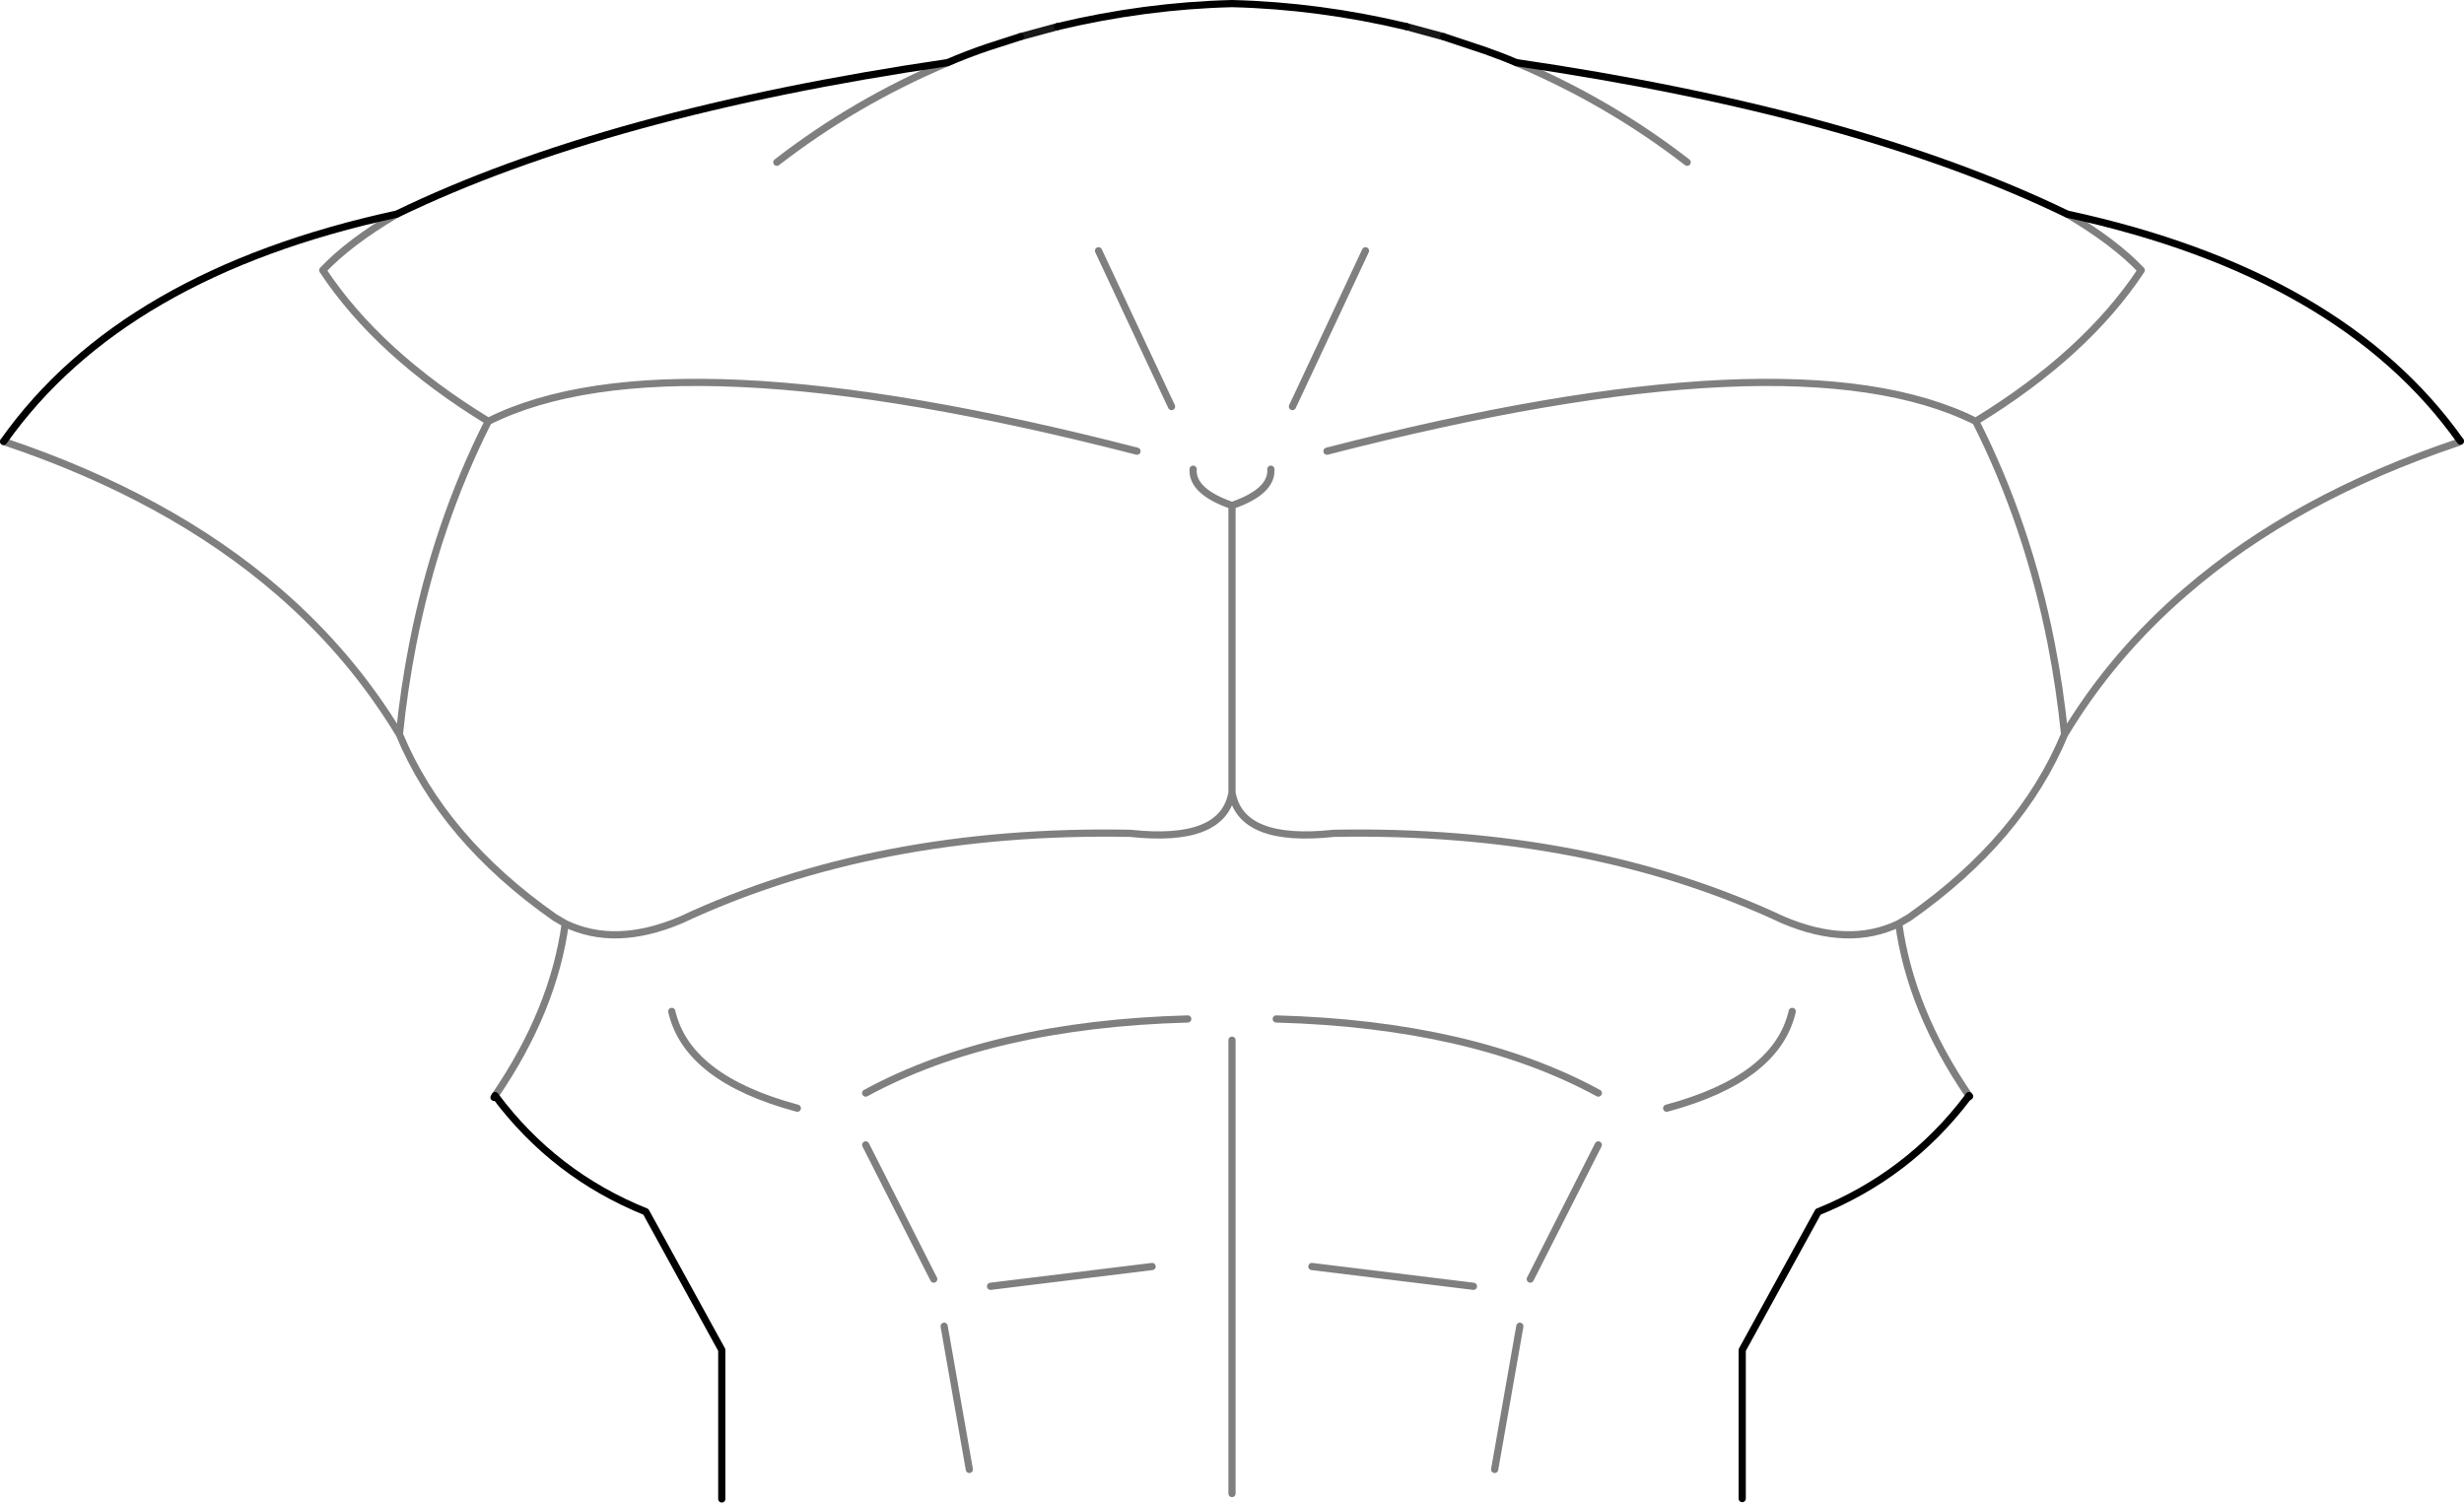 <?xml version="1.0" encoding="UTF-8" standalone="no"?>
<svg xmlns:xlink="http://www.w3.org/1999/xlink" height="208.8px" width="342.4px" xmlns="http://www.w3.org/2000/svg">
  <g transform="matrix(1.0, 0.0, 0.0, 1.0, -228.8, -130.05)">
    <path d="M516.05 159.8 Q486.95 145.7 439.5 138.75 437.4 137.85 435.1 137.05 L429.4 135.15 M502.4 282.3 L502.5 282.4 502.2 282.6 Q494.05 293.35 481.45 298.45 L470.9 317.65 470.9 338.3 M516.05 159.8 Q554.2 168.05 570.7 191.35 M424.25 133.75 Q412.1 130.85 400.0 130.55 387.9 130.85 375.75 133.75 M370.6 135.15 L366.1 136.6 Q363.15 137.6 360.5 138.75 313.05 145.7 283.95 159.8 245.8 168.05 229.3 191.4 M329.1 338.35 L329.1 317.65 318.55 298.45 Q305.8 293.3 297.6 282.3 L297.45 282.55 M502.4 282.3 L502.2 282.6" fill="none" stroke="#000000" stroke-linecap="round" stroke-linejoin="round" stroke-width="1.0"/>
    <path d="M375.75 133.75 L370.6 135.15 M429.4 135.15 L424.25 133.75" fill="none" stroke="#000000" stroke-linecap="round" stroke-linejoin="round" stroke-opacity="0.902" stroke-width="1.0"/>
    <path d="M413.2 192.75 Q478.15 176.0 503.35 188.6 518.65 179.25 526.35 167.6 522.65 163.7 516.05 159.8 M439.5 138.75 Q452.4 144.2 463.25 152.6 M570.7 191.35 L570.5 191.5 Q547.7 199.15 532.6 212.2 522.4 220.95 515.7 232.1 509.65 246.65 494.1 257.55 L492.65 258.4 Q494.3 270.45 502.4 282.3 M360.5 138.75 Q347.6 144.2 336.75 152.6 M391.6 186.55 L381.45 164.9 M408.4 186.55 L418.55 164.9 M477.85 270.6 Q475.7 279.95 460.4 284.05 M450.9 281.95 Q433.35 272.4 406.15 271.65 M405.4 195.25 Q405.6 198.35 400.0 200.3 L400.0 240.2 Q401.25 247.25 414.15 245.85 449.5 245.2 476.6 257.9 485.7 261.75 492.65 258.4 M386.8 192.75 Q321.85 176.0 296.65 188.6 289.4 202.95 286.15 219.6 284.95 225.7 284.3 232.1 290.35 246.65 305.9 257.55 L307.35 258.4 Q314.3 261.75 323.4 257.9 350.5 245.2 385.85 245.85 398.75 247.25 400.0 240.2 M349.1 281.95 Q366.65 272.4 393.85 271.65 M366.45 308.8 L388.9 306.05 M360.0 314.35 L363.5 334.25 M433.55 308.8 L411.1 306.05 M440.0 314.35 L436.5 334.25 M349.1 289.15 L358.55 307.8 M450.9 289.15 L441.45 307.8 M400.0 274.6 L400.0 337.6 M515.7 232.1 Q515.05 225.7 513.85 219.55 510.6 202.95 503.35 188.6 M400.0 200.3 Q394.4 198.35 394.6 195.25 M296.65 188.6 Q281.35 179.25 273.65 167.6 277.35 163.7 283.95 159.8 M229.3 191.4 Q252.3 199.1 267.55 212.3 277.6 221.0 284.3 232.1 M297.6 282.3 Q305.7 270.45 307.35 258.4 M322.15 270.6 Q324.3 279.95 339.6 284.05" fill="none" stroke="#000000" stroke-linecap="round" stroke-linejoin="round" stroke-opacity="0.502" stroke-width="1.0"/>
  </g>
</svg>
